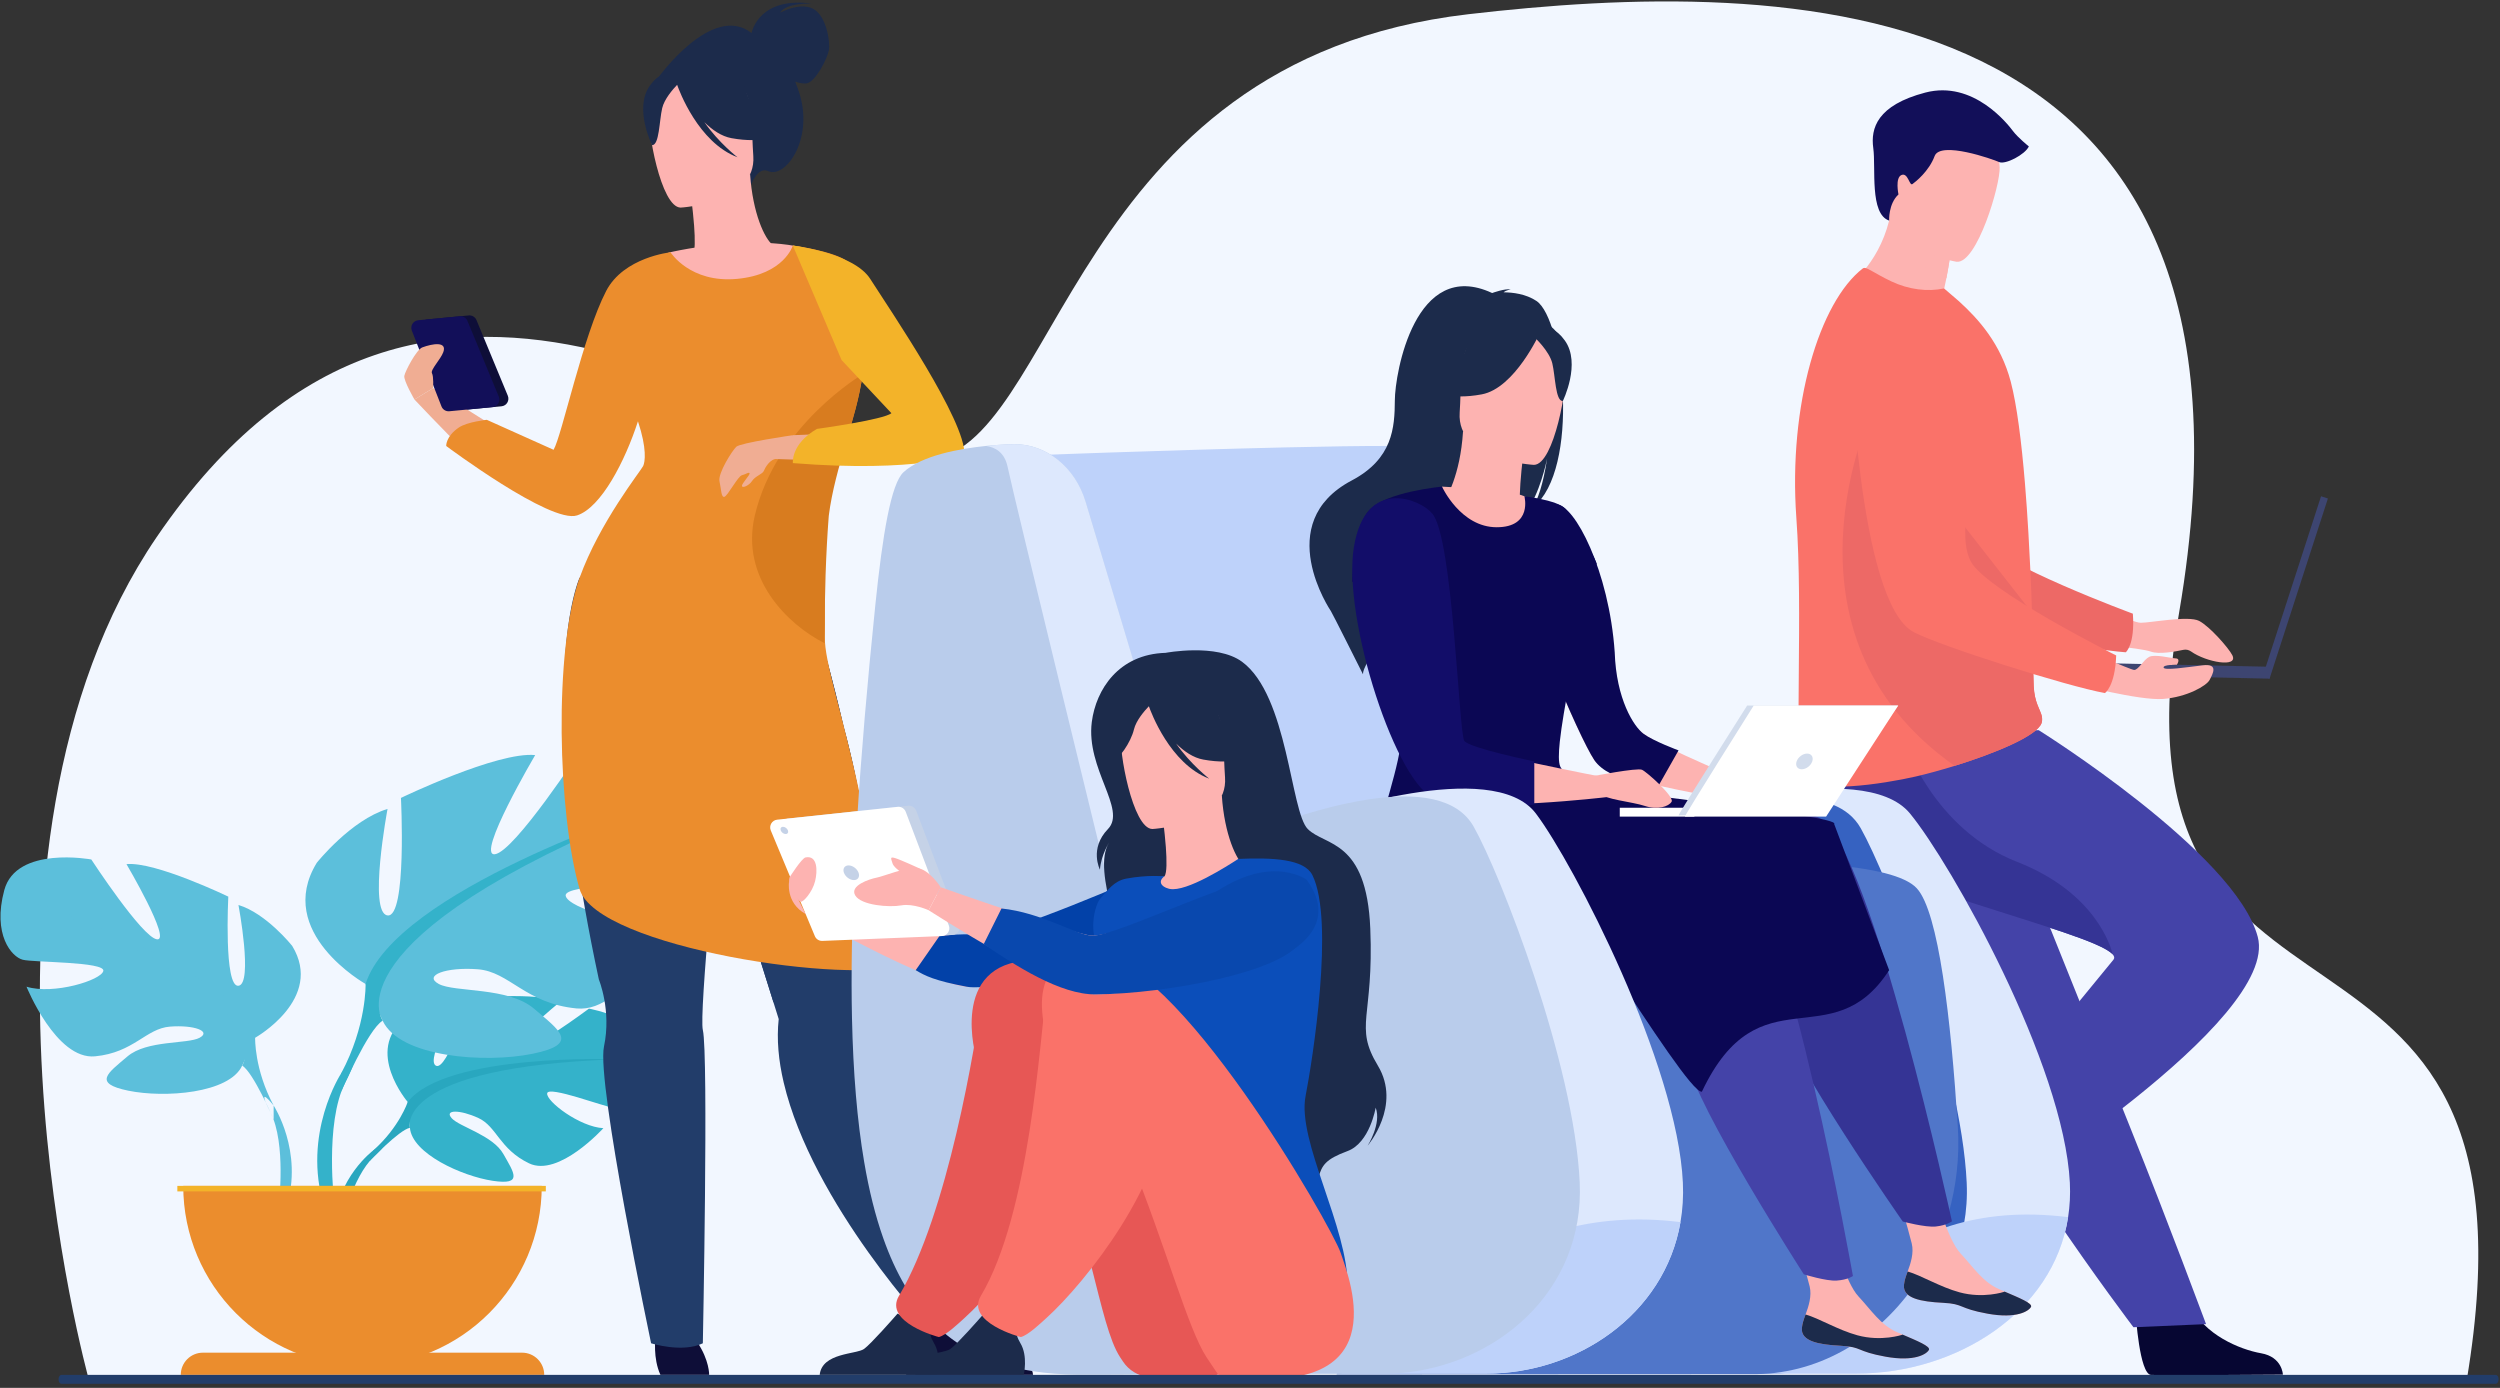 <svg xmlns="http://www.w3.org/2000/svg" width="562" height="312" viewBox="0 0 562 312">
    <rect x="0" y="0" width="562" height="312" fill="#333333" stroke="none"/>
    <g fill="none" fill-rule="evenodd">
        <g>
            <g>
                <path fill="#F2F7FF" d="M19.964 310.09s-32.98-118.572 15.268-189.37c62.232-91.32 142.653-14.986 172.83-17.213 30.176-2.224 31.876-89.847 122.04-100.312 69.713-8.093 184.203-8.73 159.778 134.426-18.57 108.84 84.75 52.464 64.632 172.701l-534.548-.231" transform="translate(-743, -856) translate(743, 856)"/>
                <path fill="#34B2CA" d="M91.655 247.73s-9.812-11.483-.605-18.775c0 0 6.722-4.086 12.206-3.754 0 0-7.768 13.069-5.256 14.369 2.514 1.3 7.612-15.19 7.612-15.19s15.301-1.487 20.223.888c0 0-13.081 10.74-10.325 11.378 2.753.638 16.883-9.902 16.883-9.902s14.241 2.43 13.484 11.147c-.76 8.717-5.668 11.407-7.825 11.176-2.157-.231-14.775-5.062-15.048-3.291-.274 1.774 7.32 7.567 12.637 7.838 0 0-10.04 11.11-16.712 7.903-6.673-3.207-7.244-8.29-11.402-10.194-4.162-1.907-7.713-1.9-5.994.044 1.717 1.941 9.245 3.83 11.624 8.052 2.379 4.221 4.513 7.07-2.39 6.027-6.904-1.043-18.127-6.11-18.62-11.912l-.492-5.805" transform="translate(-743, -856) translate(743, 856)"/>
                <path fill="#29A7BF" d="M138.878 238.125s-38.68-1.494-47.223 9.604c0 0-1.89 5.677-7.704 10.843l-.904 2.48s6.701-7.09 9.1-7.518c0 0-3.752-13.75 46.731-15.409" transform="translate(-743, -856) translate(743, 856)"/>
                <path fill="#29A7BF" d="M83.951 258.572s-8.303 6.163-8.879 17.168l1.506.136s2.653-11.38 7.445-15.83c4.792-4.452-.072-1.474-.072-1.474" transform="translate(-743, -856) translate(743, 856)"/>
                <path fill="#5CBFDB" d="M57.354 233.289s15.607-8.766 8.323-20.667c0 0-5.826-7.304-12.07-9.182 0 0 3.33 17.743 0 18.159-3.329.419-2.286-20.04-2.286-20.04s-16.44-7.931-22.89-7.304c0 0 10.195 17.324 6.865 16.908-3.329-.42-14.771-17.954-14.771-17.954S3.668 190.077.964 200.097c-2.704 10.02 1.664 15.033 4.161 15.657 2.497.627 18.519.419 18.104 2.505-.417 2.089-11.238 5.429-17.271 3.548 0 0 6.658 16.492 15.4 15.657 8.737-.835 11.441-6.262 16.853-6.68 5.409-.417 9.363 1.043 6.658 2.505-2.704 1.461-11.86.48-16.231 4.206-4.37 3.727-7.906 6.022.21 7.692 8.113 1.67 22.68.626 25.592-5.635l2.914-6.263" transform="translate(-743, -856) translate(743, 856)"/>
                <path fill="#5CBFDB" d="M8.662 203.229s43.698 14.195 48.692 30.06c0 0-.21 7.098 4.162 15.237v3.132s-4.58-10.646-7.076-12.106c0 0 9.78-13.778-45.778-36.323M61.516 248.526s6.739 10.269 2.897 22.765l-1.734-.468s1.682-13.765-1.843-20.687c-3.525-6.923.68-1.61.68-1.61M82.183 221.197S61.61 209.64 71.21 193.957c0 0 7.68-9.633 15.909-12.109 0 0-4.39 23.389 0 23.94 4.39.55 3.015-26.416 3.015-26.416s21.67-10.456 30.174-9.63c0 0-13.44 22.837-9.052 22.288 4.39-.55 19.475-23.666 19.475-23.666s22.216-4.126 25.782 9.08c3.565 13.21-2.195 19.813-5.487 20.639-3.289.826-24.41.552-23.86 3.302.547 2.754 14.808 7.154 22.763 4.678 0 0-8.775 21.739-20.295 20.638-11.52-1.1-15.086-8.255-22.22-8.806-7.13-.55-12.34 1.378-8.775 3.302 3.565 1.927 15.633.633 21.393 5.544 5.76 4.912 10.422 7.94-.274 10.142-10.696 2.201-29.897.823-33.736-7.431l-3.84-8.255" transform="translate(-743, -856) translate(743, 856)"/>
                <path fill="#34B2CA" d="M146.364 181.574s-57.6 18.71-64.181 39.623c0 0 .273 9.355-5.487 20.089v4.126s6.034-14.033 9.326-15.96c0 0-12.891-18.16 60.342-47.878" transform="translate(-743, -856) translate(743, 856)"/>
                <path fill="#34B2CA" d="M76.696 241.286s-8.884 13.53-3.819 30.005l2.284-.615s-2.217-18.145 2.431-27.272c4.645-9.124-.896-2.118-.896-2.118" transform="translate(-743, -856) translate(743, 856)"/>
                <path fill="#EB8D2D" d="M81.489 307.01c22.253 0 40.297-18.097 40.297-40.423H41.192c0 22.326 18.04 40.424 40.297 40.424" transform="translate(-743, -856) translate(743, 856)"/>
                <path fill="#EB8D2D" d="M122.341 309.068H40.636c0-2.753 2.226-4.987 4.97-4.987h71.765c2.744 0 4.97 2.234 4.97 4.987" transform="translate(-743, -856) translate(743, 856)"/>
                <path fill="#F3B329" d="M39.867 267.827L122.701 267.827 122.701 266.587 39.867 266.587z" transform="translate(-743, -856) translate(743, 856)"/>
                <path fill="#060632" d="M480.11 295.385s.835 13.513 3.441 13.706c.346.026 13.216.026 13.216.026l16.43-.095s-.109-3.973-4.91-4.81c-4.803-.842-12.842-4.228-15.75-10.596-3.062-6.697-12.428 1.769-12.428 1.769" transform="translate(-743, -856) translate(743, 856)"/>
                <path fill="#FDB3B1" d="M471.34 135.577s7.756 4.426 9.927 4.423c2.172 0 10.697-1.653 13.073-.433 2.376 1.216 6.675 6.116 7.482 7.717 1.451 2.88-5.84 1.61-9.288-.844-.501-.355-1.123-.488-1.722-.355-1.786.39-5.496 1.066-7.284.401-2.408-.895-15.091-1.886-15.091-1.886l2.903-9.023" transform="translate(-743, -856) translate(743, 856)"/>
                <path fill="#ED6966" d="M412.329 75.315s8.04 57.332 21.355 62.466c6.57 2.534 35.602 8.278 44.19 8.853 0 0 2.106-1.71 1.593-8.68 0 0-30.418-11.204-34.741-17.297-6.431-9.068 3.991-37.044-4.078-45.561-8.07-8.516-21.664-12.176-28.32.219" transform="translate(-743, -856) translate(743, 856)"/>
                <path fill="#4443A8" d="M415.039 196.1c2.344 3.99 5.057 7.733 7.853 11.275 8.643 10.944 18.05 19.967 19.688 28.497.326 1.701.844 3.533 1.52 5.46.683 1.956 1.53 4.01 2.506 6.134 3.667 7.992 9.15 16.946 14.628 25.085 9.464 14.07 18.366 25.812 18.366 25.812l16.324-.699c-.654-1.641-7.776-21.068-17.298-44.812-3.868-9.639-7.98-19.89-11.949-29.777-.527-1.32-1.057-2.635-1.581-3.938-1.212-3.025-2.405-6.004-3.571-8.905l-16.065-40.045s-35.74-13.582-39.453-4.782c-3.061 7.258-.567 14.366 9.032 30.696" transform="translate(-743, -856) translate(743, 856)"/>
                <path fill="#060632" d="M442.312 256.781s-11.353 7.319-10.252 9.696c.146.315 6.422 11.59 6.422 11.59l8.093 14.344s3.404-2.028 1.794-6.645c-1.613-4.617-2.583-13.308 1.54-18.96 4.338-5.948-7.597-10.025-7.597-10.025" transform="translate(-743, -856) translate(743, 856)"/>
                <path fill="#4443A8" d="M447.868 269.647s-7.096-6.278-8.346-10.884c0 0 29.234-35.145 35.58-43.021.29-.361.215-.76-.17-1.193-4.787-5.418-57.984-16.429-64.939-27.28-2.396-3.74-3.753-7.29-4.49-10.39-1.578-6.623-.331-11.196-.331-11.196l53.127-1.54s44.237 27.63 49.245 46.47c5.009 18.841-59.676 59.034-59.676 59.034" transform="translate(-743, -856) translate(743, 856)"/>
                <path fill="#353495" d="M474.931 214.549c-4.786-5.418-57.983-16.429-64.938-27.28-2.396-3.74-3.753-7.29-4.49-10.39v-6.747l22.58-3.562s6.401 19.768 25.37 27.179c17.76 6.946 21.124 19.266 21.478 20.8" transform="translate(-743, -856) translate(743, 856)"/>
                <path fill="#FDB3B1" d="M443.761 71.702c-10.745 2.787-28.564-7.203-28.564-7.203s6.918-4.665 9.484-14.912c.13-.516.245-1.045.351-1.589 1.126-.24 3.249-.692 5.518-1.173l8.211 7.378s-.187 3.064-1.215 8.33c-.179.918-.38 1.904-.62 2.954 4.407 2.738 6.835 6.215 6.835 6.215" transform="translate(-743, -856) translate(743, 856)"/>
                <path fill="#FA7269" d="M403.818 116.395c1.538 20.774-.486 52.365 1.259 57.837 1.509 4.718 18.682 1.913 25.537.338 2.537-.584 5.61-1.419 8.784-2.404 8.853-2.747 18.5-6.677 19.535-9.592.04-.113.075-.225.095-.335.095-.422.075-.82-.017-1.222-.346-1.486-1.677-3.092-1.832-6.773-.176-4.108-.15-8.945-.303-14.149-.008-.583-.017-1.225-.08-1.805l-.003-.214c-.003-.113-.006-.223-.006-.332-.15-5.802-.452-11.901-.803-17.951-.222-3.8-.478-7.562-.778-11.167-.772-9.305-1.811-17.58-3.188-22.811-2.252-8.528-7.214-14.09-11.73-18.165l-3.27-2.812c-3.645.799-7.954.269-11.853-1.584-4.22-2.01-5.677-3.45-6.411-2.908-9.746 7.543-16.756 30.655-14.936 56.05" transform="translate(-743, -856) translate(743, 856)"/>
                <path fill="#ED6966" d="M439.398 172.166c8.853-2.747 18.5-6.677 19.535-9.592.04-.113.075-.225.095-.335-.006-.408-.009-.815-.017-1.222-.346-1.486-1.677-3.092-1.832-6.773-.176-4.108-.15-8.945-.303-14.149-.008-.583-.017-1.225-.08-1.805l-.003-.214c-.003-.113-.006-.223-.006-.332l-35.792-45.747s-24.06 50.26 18.403 80.17" transform="translate(-743, -856) translate(743, 856)"/>
                <path fill="#FDB3B1" d="M438.761 54.203s-.187 3.064-1.215 8.33c-8.018-2.6-11.653-9.865-12.865-12.946.13-.516.245-1.045.351-1.589 1.126-.24 3.249-.692 5.518-1.173l8.211 7.378" transform="translate(-743, -856) translate(743, 856)"/>
                <path fill="#FDB3B1" d="M439.838 58.846s-17.481-2.927-15.497-13.82c1.984-10.895 1.066-18.61 12.31-17.201 11.246 1.408 12.651 5.961 12.87 9.76.219 3.797-5.083 21.742-9.683 21.261" transform="translate(-743, -856) translate(743, 856)"/>
                <path fill="#3D4571" d="M508.653 152.057L510.194 152.56 523.312 112.062 521.772 111.559 508.653 152.057" transform="translate(-743, -856) translate(743, 856)"/>
                <path fill="#3D4571" d="M465.721 148.934L510.252 149.887 510.194 152.56 465.663 151.606 465.721 148.934" transform="translate(-743, -856) translate(743, 856)"/>
                <path fill="#FDB3B1" d="M466.556 153.739s14.308 3.784 19.673 3.389c5.366-.4 9.83-2.959 10.504-4.294.674-1.338 2.094-3.707-1.558-3.27-3.655.439-8.643 1.216-8.796.51-.155-.701 2.978-.635 2.978-.635s.948-1.38-.245-1.43c-1.195-.052-4.671-.997-5.964-.35-1.29.648-2.483 3.04-3.427 2.942-.945-.101-11.973-4.987-11.973-4.987l-1.192 8.125" transform="translate(-743, -856) translate(743, 856)"/>
                <path fill="#FA7269" d="M415.877 77.667s1.69 57.872 14.36 64.448c6.252 3.245 34.476 12.164 42.949 13.686 0 0 2.278-1.467 2.534-8.45 0 0-29.001-14.502-32.627-21.034-5.394-9.725 8.04-36.378.956-45.735-7.085-9.357-20.195-14.498-28.172-2.915" transform="translate(-743, -856) translate(743, 856)"/>
                <path fill="#120F59" d="M424.681 49.587s-.202-3.738 2.097-5.879c0 0-.801-3.747.676-4.365 1.478-.618 1.786 2.533 2.463 2.039.68-.495 3.695-2.842 4.988-6.301 1.293-3.46 13.127.73 14.507 1.353 1.38.623 5.814-1.662 6.675-3.515 0 0-2.462-1.977-3.57-3.46-1.11-1.482-8.868-11.49-19.706-8.648-10.837 2.842-12.315 8.03-11.698 12.478.616 4.448-.873 14.806 3.568 16.298" transform="translate(-743, -856) translate(743, 856)"/>
                <path fill="#0E0E38" d="M96.047 71.803l9.325-.893c.75-.072 1.458.354 1.746 1.05l7.041 17.006c.441 1.067-.27 2.259-1.42 2.369l-9.705.93c-.76.072-1.478-.37-1.757-1.083l-6.661-17.041c-.418-1.063.296-2.229 1.431-2.338" transform="translate(-743, -856) translate(743, 856)"/>
                <path fill="#223D6A" d="M214.314 296.491l-4.948 2.635s-26.76-28.468-33.194-55.786c-1.15-4.877-1.613-9.687-1.12-14.252 0 0-.39-1.237-1.072-3.424l-.09-.292c-.299-.96-.656-2.089-1.054-3.369-1.29-4.126-3.067-9.774-5.088-16.206-4.657-14.801-15.31-48.178-19.864-62.064l32.72-11.875s3.715 8.5 9.057 31.612c.821 3.016 1.645 6.35 2.417 9.985.872 4.114 1.685 8.616 2.364 13.478 1.146 8.238 1.913 17.503 1.962 27.668.017 4.137-.084 8.425-.329 12.848-.178 3.245.303 7.567 1.204 12.485 4.121 22.481 17.035 56.557 17.035 56.557" transform="translate(-743, -856) translate(743, 856)"/>
                <path fill="#0E0E38" d="M232.23 309.068h-26.452s-.99-4.233.746-7.11c1.538-2.549.95-4.002-.19-6.111 1.198.494 2.75.942 4.455.843 1.32-.078 2.713-.676 3.934-1.39 1.14 1.304 6.014 6.845 7.537 7.943 1.731 1.248 9.438.804 9.97 5.825" transform="translate(-743, -856) translate(743, 856)"/>
                <path fill="#223D6A" d="M194.442 186.933l-20.551 38.439c-.3-.96-.657-2.089-1.055-3.369-1.29-4.126-3.067-9.774-5.088-16.206-4.657-14.801-15.31-48.178-19.864-62.064l32.72-11.875s3.715 8.5 9.057 31.612c.821 3.016 1.645 6.35 2.417 9.985.872 4.114 1.685 8.616 2.364 13.478" transform="translate(-743, -856) translate(743, 856)"/>
                <path fill="#F0AD93" d="M105.358 102.165c-.164.142-8.006-7.899-12.191-12.354l4.193-2.562 22.9 14.422-14.902.494" transform="translate(-743, -856) translate(743, 856)"/>
                <path fill="#0E0E38" d="M147.351 300.761s-.616 4.508 1.11 8.307h10.958s.083-3.282-2.708-7.4c-2.793-4.117-9.36-.907-9.36-.907" transform="translate(-743, -856) translate(743, 856)"/>
                <path fill="#1C2B4B" d="M168.948 7.425c.15-.703 2.02-8.23 13.66-6.608 0 0-5.809-.313-7.228 2.026 0 0 4.415-2.425 7.395-.877 2.984 1.549 3.874 7.419 3.577 9.247-.296 1.827-3.07 7.403-5.16 7.553-.793.057-1.657-.146-2.428-.42.388.927.751 1.939 1.074 3.055 2.966 10.316-3.407 18.78-7.14 17.07-2.393-1.097-3.847 3.072-3.847 3.072l-20.927-24.038S160.092.493 168.948 7.425" transform="translate(-743, -856) translate(743, 856)"/>
                <path fill="#FDB3B1" d="M147.53 71.887c2.73 1.9 6.154 3.468 10.451 4.463 16.111 3.733 22.283-9.926 24.601-19.301-2.197-1.262-4.262-1.54-5.457-1.683-1.164-.137-2.388-.229-3.401-.28-1.812-1.389-4.505-7.078-5.101-15.91l-.757.204-12.698 3.486s.581 4.048.867 7.875c.221 2.995.256 5.857-.311 6.557-.991.215-1.584.356-1.584.356s0 .004-.006.012c-.17.28-3.854 6.357-6.604 14.221" transform="translate(-743, -856) translate(743, 856)"/>
                <path fill="#FDB3B1" d="M153.02 46.668s17.072-.944 16.323-11.602c-.752-10.657.948-17.956-9.985-17.803-10.932.152-12.761 4.369-13.375 7.987-.61 3.618 2.578 21.39 7.036 21.418" transform="translate(-743, -856) translate(743, 856)"/>
                <path fill="#1C2B4B" d="M146.067 19.29c2.408-3.396 4.45-2.836 5.636-1.953 8.951-5.811 15.5 1.357 15.5 1.357 1.688 7.564 7.5 11.548 7.5 11.548s-2.972 2.15-10.27.817c-2.23-.407-4.294-1.827-6.092-3.6 3.25 4.668 7.448 7.897 7.448 7.897-8.841-3.353-13.133-15.048-13.568-16.286-.973 1.012-2.88 3.197-3.36 5.24-.657 2.774-.64 8.388-2.276 8.314 0 0-4.127-8.244-.518-13.335" transform="translate(-743, -856) translate(743, 856)"/>
                <path fill="#FDB3B1" d="M150.257 56.797s27.812-6.774 39.906 3.232l-6.043 84.56-54.394-13.184s1.529-5.348 11.96-19.578c10.432-14.229 5.893-35.099 8.571-55.03" transform="translate(-743, -856) translate(743, 856)"/>
                <path fill="#223D6A" d="M166.472 135.175l-.09.835c-.026.234-.057.517-.092.85-.233 2.19-.677 6.396-1.247 11.863-1.492 14.342-3.836 37.375-5.431 55.557-1.25 14.216-2.042 25.463-1.613 27.27 1.287 5.437 0 70.42 0 70.42-4.623 2.224-11.633 0-11.633 0s-12.314-58.56-10.592-66.7c1.725-8.138-1.152-15.084-1.152-15.084-9.562-44.674-8.514-69.432-6.616-81.284.553-3.447 1.178-5.801 1.636-7.237.386-1.22.654-1.78.654-1.78 21.093-5.692 36.176 5.29 36.176 5.29" transform="translate(-743, -856) translate(743, 856)"/>
                <path fill="#EB8D2D" d="M185.281 113.47s.288 23.965.144 29.65c-.144 5.686 3.992 17.117 7.852 35.495 3.813 18.156 10.55 37.944 10.289 38.058-11.342 4.955-69.426-3.6-73.27-16.799-4.913-16.87-5.85-53.687 0-69.99 4.459-12.426 13.839-24.145 14.29-25.127.427-.917.876-3.89-1.174-10.049-2.91 8.996-8.283 19.384-13.686 21.156-5.939 1.95-29.417-15.604-29.417-15.604s-.135-2.132 2.831-4.149c1.91-1.297 6.293-1.734 6.293-1.734l15.014 6.74c1.886-3.234 6.58-25.61 11.822-35.711 3.94-7.593 14.46-8.693 14.46-8.693s4.381 6.968 14.97 5.98c10.59-.988 12.529-7.492 12.529-7.492s9.392 1.253 12.286 3.595c.501.406 5.16 12.024 3.398 25.351-1.342 10.173-6.713 22.621-8.631 29.322z" transform="translate(-743, -856) translate(743, 856)"/>
                <path fill="#D87C1F" d="M185.354 144.588c-8.263-4.16-18.963-14.61-15.683-28.645 4.761-20.39 24.241-31.796 24.241-31.796-1.342 10.173-6.178 20.618-7.603 31.796-.637 8.203-.955 17.752-.955 28.645z" transform="translate(-743, -856) translate(743, 856)"/>
                <path fill="#F0AD93" d="M178.228 97.832s-11.765 1.71-12.701 2.591c-.939.88-4.185 6-3.784 7.78.4 1.78.357 3.615 1.077 3.489.72-.127 3.07-4.651 3.957-4.859.887-.208 1.619-.817 1.728-.42.107.398-1.806 2.3-1.71 2.842.094.541 1.6-.093 2.277-1.143.674-1.05 2.365-1.57 2.618-2.224.254-.654 1.42-2.821 3.004-2.722 1.581.1 3.534-5.334 3.534-5.334" transform="translate(-743, -856) translate(743, 856)"/>
                <path fill="#F0AD93" d="M189.673 97.368L178.228 97.832 174.311 103.187 189.877 103.71 189.673 97.368" transform="translate(-743, -856) translate(743, 856)"/>
                <path fill="#F3B329" d="M178.228 55.2s13.64 1.624 17.398 7.493c4.749 7.42 21.528 32.027 21.165 39.474 0 0-10.451 4.178-38.552 1.938 0 0-.512-4.264 5.4-7.685 0 0 15.086-2.072 16.748-3.541l-11.2-11.941-10.96-25.737" transform="translate(-743, -856) translate(743, 856)"/>
                <path fill="#120F59" d="M94.014 71.989l9.328-.894c.746-.071 1.454.354 1.742 1.051l7.042 17.005c.444 1.067-.27 2.26-1.417 2.369l-9.705.93c-.76.073-1.478-.369-1.757-1.083l-6.665-17.04c-.414-1.064.3-2.23 1.432-2.338" transform="translate(-743, -856) translate(743, 856)"/>
                <path fill="#F0AD93" d="M93.167 89.81s-2.465-4.261-2.278-5.312c.184-1.05 2.733-5.92 4.043-6.404 2.339-.864 5.622-1.4 4.72 1.072-.595 1.63-2.957 3.994-2.545 4.735.409.741.253 3.348.253 3.348l-4.193 2.562" transform="translate(-743, -856) translate(743, 856)"/>
                <path fill="#DDE8FD" d="M464.912 273.611c-3.341 21.487-25.197 35.171-47.615 35.171h-44.404l3.473-125.238s42.365-13.643 53.006-.664c9.323 11.366 34.6 56.37 35.931 83.005.133 2.676-.005 5.253-.391 7.726" transform="translate(-743, -856) translate(743, 856)"/>
                <path fill="#3662C1" d="M347.042 196.806s59.898-30.673 71.245-10.636c6.025 10.639 22.603 53.08 23.827 79.715 1.19 25.88-21.163 42.897-44.154 42.897h-40.832l-10.086-111.976" transform="translate(-743, -856) translate(743, 856)"/>
                <path fill="#BED2FA" d="M358.306 213.818c-.504 2.606-5.354 5.024-12.551 7.165-1.27.379-2.61.746-4.012 1.107-24.495 6.275-67.879 9.78-72.015 7.928-5.716-2.557-40.786-127.57-40.786-127.57s33.477-1.261 60.065-1.876c9.095-.208 17.384-.341 23.25-.324.715.003 1.388.049 2.02.14 2.536.364 4.42 1.426 5.915 3.037 4.28 4.616 5.342 13.73 9.305 23.807 3.917 9.963 8.726 22.395 13.288 34.735 1.175 3.181 2.336 6.354 3.46 9.48.316.881.63 1.76.944 2.632 6.739 18.925 11.932 35.515 11.117 39.739M464.912 273.611c-3.341 21.487-25.197 35.171-47.615 35.171h-21.782c14.524-9.875 27.657-40.31 69.397-35.171" transform="translate(-743, -856) translate(743, 856)"/>
                <path fill="#5076C9" d="M429.948 289.54c-8.57 11.947-21.718 19.603-36.362 19.366l-62.96.032-30.162.014 33.935-112.129s85.899-8.575 96.488 2.858c4.92 5.307 7.681 29.343 9.228 53.572.873 13.664-3.09 26.434-10.167 36.287" transform="translate(-743, -856) translate(743, 856)"/>
                <path fill="#FDB3B1" d="M360.762 142.43c2.612 14.299 4.905 19.578 8.678 22.507 3.772 2.933 24.796 11.59 24.796 11.59l-1.57 3.694s-30.815-4.21-34.277-9.375c-3.462-5.17-16.658-35.694-15.633-42.727 1.023-7.029 9.792-9.78 9.792-9.78s5.23 7.767 8.214 24.091z" transform="translate(-743, -856) translate(743, 856)"/>
                <path fill="#0B0754" d="M362.989 146.634c.337 10.534 4.28 16.67 6.45 18.303 2.172 1.633 7.898 3.751 7.898 3.751l-4.444 7.838s-11.042-.514-14.504-5.68c-3.462-5.17-16.658-35.694-15.633-42.727 1.023-7.029 3.012-14.722 7.11-14.722 4.098 0 11.86 14.905 13.123 33.237z" transform="translate(-743, -856) translate(743, 856)"/>
                <path fill="#FDB3B1" d="M428.007 288.88c-.276 3.014 3.909 3.748 8.753 3.99 4.847.244 3.384 1.237 10.022 2.445 6.641 1.208 9.302-.618 9.783-1.517.43-.8-2.658-2.048-5.95-3.458-.411-.176-.826-.358-1.24-.54-3.705-1.636-5.784-4.967-8.67-8.056-2.736-2.927-5.333-12.293-5.333-12.293l-9.024-1.936s2.535 8.433 3.413 12.033c.519 2.118-.245 4.485-.924 6.285-.363.982-.732 1.985-.83 3.048" transform="translate(-743, -856) translate(743, 856)"/>
                <path fill="#1C2B4B" d="M436.76 292.87c4.847.244 3.384 1.237 10.022 2.445 6.641 1.208 9.302-.618 9.783-1.517.43-.8-2.658-2.048-5.95-3.458l-.051.055s-4.669 1.592-10.057.121c-4.395-1.196-8.643-3.831-11.67-4.683-.363.982-.732 1.985-.83 3.048-.276 3.013 3.909 3.747 8.753 3.99" transform="translate(-743, -856) translate(743, 856)"/>
                <path fill="#353495" d="M338.14 181.519s59.97-4.528 71.26 2.62c11.29 7.148 29.396 90.408 29.396 90.408s-1.118.899-3.615 1.17c-2.32.255-7.433-1.115-7.433-1.115s-26.02-37.254-27.855-46.638c-1.832-9.388-1.385-17.76-5.559-17.986-4.173-.222-56.2 6.345-64.07-7.564-7.872-13.909-1.366-27.676-1.366-27.676l9.242 6.78" transform="translate(-743, -856) translate(743, 856)"/>
                <path fill="#FDB3B1" d="M405.062 298.542c-.279 3.017 3.906 3.748 8.753 3.99 4.844.243 3.38 1.24 10.022 2.445 6.641 1.208 9.303-.616 9.783-1.517.427-.797-2.66-2.046-5.95-3.458-.414-.177-.829-.359-1.244-.54-3.703-1.633-5.78-4.964-8.669-8.056-2.736-2.924-5.33-12.294-5.33-12.294l-9.026-1.933s2.534 8.431 3.415 12.031c.516 2.118-.247 4.484-.924 6.287-.366.98-.735 1.982-.83 3.045" transform="translate(-743, -856) translate(743, 856)"/>
                <path fill="#1C2B4B" d="M413.815 302.533c4.844.242 3.38 1.239 10.022 2.444 6.641 1.208 9.303-.616 9.783-1.517.427-.797-2.66-2.046-5.95-3.458l-.051.057s-4.672 1.59-10.06.119c-4.392-1.196-8.64-3.831-11.667-4.68-.366.979-.735 1.981-.83 3.044-.279 3.017 3.906 3.748 8.753 3.99" transform="translate(-743, -856) translate(743, 856)"/>
                <path fill="#4443A8" d="M326.395 185.249s53.274 2.528 64.276 10.112c11.005 7.585 25.868 91.489 25.868 91.489s-1.152.852-3.657 1.025c-2.33.162-7.385-1.404-7.385-1.404s-24.557-38.242-26.023-47.693c-1.47-9.448-.697-17.798-4.859-18.188-4.162-.384-56.405 4.146-63.729-10.057-7.323-14.207 15.51-25.284 15.51-25.284" transform="translate(-743, -856) translate(743, 856)"/>
                <path fill="#1C2B4B" d="M345.377 67.643c-2.361-1.566-5.296-1.916-7.364-1.931.567-.514 1.622-.644 1.622-.644-1.265-.276-4.2.804-4.2.804-17.308-8.056-21.844 18-21.876 24.121-.035 6.12-.455 13.142-9.688 18.016-18.164 9.591-4.689 29.359-4.689 29.359.133.09 7.212 14.204 7.212 14.204-.121-4.958 24.264-29.44 36.604-36.436 3.16-4.058 4.68-11.498 4.798-12.084-.892 5.92-2.13 9.192-3.162 11.011 10.625-8.573 7.01-42.272.743-46.42" transform="translate(-743, -856) translate(743, 856)"/>
                <path fill="#FDB3B1" d="M324.157 109.395s4.703.204 9.663.677c3.372.321 6.97.694 8.867 1.49 4.695 1.97 4.202 10.309-5.647 8.764-9.853-1.544-13.574-8.458-12.883-10.931" transform="translate(-743, -856) translate(743, 856)"/>
                <path fill="#FDB3B1" d="M342.273 115.476c.057.031 1.405 7.174-5.046 6.888-4.234-.187-13.37-5.327-12.563-8.965.386-1.729 3.586-6.215 4.228-16.454l.772.206 12.96 3.488s-.573 4.127-.84 8.033c-.228 3.28-.237 6.404.489 6.804" transform="translate(-743, -856) translate(743, 856)"/>
                <path fill="#1C2B4B" d="M328.403 95.626s-3.448-6.364-4.024-11.646c-.412-3.772 2.396-17.462 16.105-14.546 0 0 3.995.666 7.6 3.48 2.872 2.236 6.915 6.922 1.265 18.653l-1.53 3.989-19.416.07" transform="translate(-743, -856) translate(743, 856)"/>
                <path fill="#FDB3B1" d="M344.833 104.502s-17.41-.875-16.698-11.743c.711-10.868-1.06-18.3 10.085-18.201 11.149.099 13.032 4.388 13.678 8.074.642 3.685-2.518 21.818-7.065 21.87" transform="translate(-743, -856) translate(743, 856)"/>
                <path fill="#1C2B4B" d="M346.16 74.821s-5.61 12.431-13.043 13.827c-7.43 1.397-10.472-.78-10.472-.78s5.904-4.091 7.586-11.811c0 0 12.741-7.545 15.93-1.236" transform="translate(-743, -856) translate(743, 856)"/>
                <path fill="#1C2B4B" d="M344.91 75.777s3.367 3.084 4.05 5.91c.683 2.825.694 8.548 2.364 8.465 0 0 4.162-8.426.456-13.597-3.929-5.485-6.87-.778-6.87-.778" transform="translate(-743, -856) translate(743, 856)"/>
                <path fill="#0B0754" d="M424.681 218.097c-12.949 20-29.166 0-42.097 27.315-3.7.612-38.425-58.617-41.19-56.99-6.275 3.697-26.778 16.19-32.789 15.621-2.33-.22-1.895-4.683-.483-10.603 2.223-9.35 6.871-22.334 6.871-27.98 0-3.08 1.023-10.372 2.388-18.71.11-.67.224-1.347.337-2.032 2.698-16.209 6.44-35.322 6.44-35.322s4.167 9.128 12.294 9.128c8.122 0 6.235-6.961 6.235-6.961s7.413.875 9.165 2.767c1.753 1.893 6.194 10.074 7.076 12.304 0 0 .181 2.84-6.826 4.193 0 0 1.705 7.705 1.907 12.842.15 3.797-2.58 15.675-3.367 23.063-.277 2.614-.314 4.669.11 5.599.54 1.193 2.295 2.384 4.29 3.548 3.96 2.314 58.957 7.359 57.287 9.37" transform="translate(-743, -856) translate(743, 856)"/>
                <path fill="#FDB3B1" d="M309.769 118.792c-5.982 7.149 4.248 58.246 13.11 60.869 9.844 2.915 38.275-.465 38.275-.465l-.547-4.458s-30.27-5.822-31.528-7.446c-1.255-1.62-4-51.056-7.145-51.88 0 0-6.186-3.768-12.165 3.38z" transform="translate(-743, -856) translate(743, 856)"/>
                <path fill="#0B0754" d="M307.764 114.736c-3.686 4.191-3.773 16.006-3.773 16.006s10.193 8.6 23.671 5.086l-3.505-26.433s-12.703 1.15-16.393 5.34z" transform="translate(-743, -856) translate(743, 856)"/>
                <path fill="#120D69" d="M304.348 123.016c-2.612 16.044 9.669 54.022 18.53 56.645 9.845 2.915 22.033 1.185 22.033 1.185v-9.678s-14.464-2.975-15.723-4.598c-1.255-1.621-2.538-45.95-7.254-51.158-2.517-3.126-14.973-8.44-17.586 7.604z" transform="translate(-743, -856) translate(743, 856)"/>
                <path fill="#FFF" d="M364.123 183.573L380.899 183.573 380.899 181.582 364.123 181.582z" transform="translate(-743, -856) translate(743, 856)"/>
                <path fill="#D2DCEC" d="M377.337 183.299c.164-.656 15.422-24.695 15.422-24.695h33.952l-17.03 24.05-32.344.645" transform="translate(-743, -856) translate(743, 856)"/>
                <path fill="#FFF" d="M378.765 183.573c.164-.659 15.471-24.969 15.471-24.969h32.475l-16.203 24.969h-31.743" transform="translate(-743, -856) translate(743, 856)"/>
                <path fill="#D2DCEC" d="M407.392 171.17c-.334.973-1.39 1.762-2.364 1.762-.97 0-1.486-.789-1.152-1.763.334-.973 1.394-1.765 2.364-1.765s1.486.792 1.152 1.765" transform="translate(-743, -856) translate(743, 856)"/>
                <path fill="#FDB3B1" d="M358.136 174.472s9.855-1.913 10.97-1.433c1.111.477 7.31 6.059 6.675 7.174-.636 1.118-3.18 1.915-6.042.956-2.86-.956-9.06-1.433-10.172-2.869-1.112-1.436-1.431-3.828-1.431-3.828" transform="translate(-743, -856) translate(743, 856)"/>
                <path fill="#DDE8FD" d="M377.774 274.735c-3.6 20.84-23.356 34.047-43.611 34.047H293.33l3.194-125.238s38.96-13.643 48.744-.664c8.574 11.366 31.821 56.37 33.045 83.005.141 3.083-.049 6.039-.539 8.85" transform="translate(-743, -856) translate(743, 856)"/>
                <path fill="#BED2FA" d="M377.774 274.735c-3.6 20.84-23.356 34.047-43.611 34.047h-32.677c15.296-10.398 35.89-39.135 76.288-34.047" transform="translate(-743, -856) translate(743, 856)"/>
                <path fill="#B9CCEB" d="M314.475 308.692c-.305.02-.61.04-.916.058-.645.035-1.293.058-1.944.067-.216.003-.432.005-.648.005h-40.833l-.002-.02c-.778.012-1.564.02-2.36.03-4.204.051-8.593.1-12.668.135-.683.009-1.354.014-2.016.017-.248.003-.493.003-.735.006-4.023.029-7.583.04-10.123.023-3.568-.026-6.932-.277-10.097-.78-4.081-.647-7.828-1.71-11.252-3.23-1.236-.546-2.428-1.156-3.58-1.823-1.55-.896-3.027-1.907-4.43-3.031-3.623-2.904-6.756-6.576-9.42-11.098-1.855-3.143-3.485-6.703-4.893-10.699-1.774-5.015-3.2-10.719-4.297-17.17-1.567-9.209-2.465-19.934-2.736-32.331-.107-4.996-.115-10.257-.023-15.805.144-8.861.544-18.442 1.18-28.782.9-14.522 2.27-30.543 4.082-48.173 1.653-16.106 3.56-27.363 6.333-29.928 4.09-3.783 12.623-5.305 18.558-5.915h.006c3.684-.378 6.362-.408 6.362-.408 7.249 0 13.694 5.223 16.021 12.985 4.741 15.803 13.2 44.057 22.007 73.611.043.15.086.298.132.445.504 1.7 1.01 3.4 1.52 5.106.076.26.153.52.234.777.495-.223 1.008-.454 1.54-.688.018-.011.035-.017.055-.026 2.112-.939 4.5-1.965 7.08-3.013h.002c1.337-.544 2.722-1.095 4.15-1.644 4.03-1.549 8.378-3.08 12.788-4.4 1.955-.587 3.925-1.133 5.884-1.619 2.514-.624 5.008-1.153 7.441-1.545l.21-.035c.289-.05.574-.09.862-.133 10.483-1.543 19.58-.471 23.345 6.192 6.025 10.667 22.6 53.234 23.823 79.945 1.135 24.634-18.944 41.26-40.642 42.894" transform="translate(-743, -856) translate(743, 856)"/>
                <path fill="#DDE8FD" d="M248.972 197.77s-20.958-85.657-22.47-92.856c-.674-3.209-2.75-4.369-4.844-4.667 3.684-.378 6.365-.406 6.365-.406 7.252 0 13.694 5.207 16.021 12.945 5.078 16.88 14.424 48.005 23.893 79.71-.481-.015-18.965 5.275-18.965 5.275" transform="translate(-743, -856) translate(743, 856)"/>
                <path fill="#FDB3B1" d="M220.796 211.564c-5.645-.248-40.584-12.109-40.584-12.109l.884 6.001s26.836 15.484 36.216 16.362c9.236.864 40.819-8.315 43.866-10.254 3.05-1.939 5.037-12.86-3.822-14.822 0 0-30.918 15.068-36.56 14.822z" transform="translate(-743, -856) translate(743, 856)"/>
                <path fill="#0241A8" d="M220.627 210.082c-5.645-.248-9.458.369-9.458.369l-5.32 7.646c2.13 1.278 4.275 2.363 11.463 3.721 7.189 1.359 40.819-8.315 43.866-10.254 3.05-1.939 5.037-12.86-3.822-14.822 0 0-31.087 13.586-36.729 13.34z" transform="translate(-743, -856) translate(743, 856)"/>
                <path fill="#1C2B4B" d="M262.024 146.758s11.468-2.187 17.18 2c10.347 7.578 10.903 33.711 14.78 37.603 3.88 3.892 13.225 2.23 14.057 22.375.832 20.14-3.721 21.825 1.702 30.816 5.423 8.992-2.295 17.992-2.295 17.992s3.162-4.964 1.805-8.547c0 0-1.313 7.908-6.321 9.76-5.008 1.852-5.749 3.213-6.546 5.93 0 0-42.717-21.956-42.763-37.532-.046-15.573-8.406-31.002-4.3-37.751 0 0-1.828 2.886-2.053 6.099 0 0-2.462-4.736 1.806-9.142 4.268-4.409-5.008-13.527-3.635-24.09.945-7.253 6.017-15.198 16.583-15.513" transform="translate(-743, -856) translate(743, 856)"/>
                <path fill="#FDB3B1" d="M253.577 211.582c2.73 1.898 6.152 3.464 10.452 4.46 16.108 3.733 22.282-9.924 24.6-19.3-2.197-1.262-4.265-1.54-5.457-1.684-1.166-.136-2.39-.228-3.404-.278-1.809-1.392-4.504-7.078-5.1-15.91l-.758.202-12.695 3.487s.582 4.048.867 7.873c.219 2.996.253 5.857-.311 6.559-.99.214-1.587.355-1.587.355s0 .006-.006.012c-.17.28-3.853 6.359-6.6 14.224" transform="translate(-743, -856) translate(743, 856)"/>
                <path fill="#FDB3B1" d="M259.067 186.361s17.072-.945 16.32-11.603c-.748-10.656.948-17.957-9.984-17.804-10.93.153-12.762 4.372-13.372 7.99-.614 3.616 2.574 21.388 7.036 21.417" transform="translate(-743, -856) translate(743, 856)"/>
                <path fill="#1C2B4B" d="M252.114 158.983c2.408-3.398 4.45-2.838 5.634-1.954 8.953-5.81 15.503 1.358 15.503 1.358 1.687 7.564 7.496 11.549 7.496 11.549s-2.97 2.15-10.267.814c-2.23-.407-4.297-1.826-6.091-3.6 3.248 4.67 7.445 7.9 7.445 7.9-8.842-3.355-13.133-15.05-13.565-16.287-.974 1.011-2.88 3.195-3.364 5.238-.657 2.777-3.488 7.114-5.124 7.041 0 0-1.275-6.969 2.333-12.06" transform="translate(-743, -856) translate(743, 856)"/>
                <path fill="#0B4EBA" d="M295.032 196.74c-1.803-3.653-8.888-3.982-16.66-3.661-2.42 1.566-11.636 7.486-15.42 6.749-.04-.009-.116-.026-.213-.052-1.783-.448-2.457-1.702-.968-2.785.003-.003-3.85-.373-8.631.528-2.699.512-4.244 2.682-5.817 4.52-1.573 1.84-3.304 10.753 2.104 13.047-.919 8.255 3.255 7.561 11.788 26.622 7.212 16.113-.973 30.62-.973 30.62s42.45 34.24 42.687 16.807c.179-13.126-11.408-32.625-9.438-42.732 1.541-7.908 6.57-39.496 1.541-49.664z" transform="translate(-743, -856) translate(743, 856)"/>
                <path fill="#E75755" d="M258.136 309.56c-2.307-.26-4.386-1.53-5.676-3.468-.205-.306-.424-.638-.657-.99-4.832-7.34-6.713-29.815-17.582-53.756-2.647-5.83-12.15-6.879-14.74-13.466 0 0-6.38-21.358 12.205-21.99 18.588-.63 49.775 59.426 50.268 65.724.478 6.102 12.289 32.034-23.818 27.945" transform="translate(-743, -856) translate(743, 856)"/>
                <path fill="#1C2B4B" d="M184.267 309.068h26.453s.988-4.233-.746-7.11c-1.538-2.549-.95-4.002.19-6.111-1.198.494-2.75.942-4.455.843-1.32-.078-2.713-.676-3.934-1.39-1.14 1.304-6.014 6.845-7.537 7.943-1.731 1.248-9.438.804-9.97 5.825" transform="translate(-743, -856) translate(743, 856)"/>
                <path fill="#0B4EBA" d="M290.703 205.02s3.442 31.426-18.887 38.011c-22.325 6.585-28.664-28.913-10.638-31.467 18.028-2.554 29.525-6.544 29.525-6.544" transform="translate(-743, -856) translate(743, 856)"/>
                <path fill="#E75755" d="M220.876 223.064c-1.595 11.982-7.813 49.793-18.786 68.241-3.54 5.95 8.91 9.283 8.98 9.263 1.667-.436 4.45-3.109 5.734-4.267 8.908-8.053 26.992-30.86 26.992-49.144 0-8.916.155-25.942-6.308-30.27-3.98-2.667-15.981 1.421-16.612 6.177" transform="translate(-743, -856) translate(743, 856)"/>
                <path fill="#FA7269" d="M273.91 309.068s-.98-1.367-2.69-3.967c-2.033-3.091-4.285-9.173-7.016-16.971-2.868-8.189-6.272-18.258-10.526-28.737-1.313-3.236-2.707-6.51-4.19-9.777-2.647-5.83-9.93-5.025-12.523-11.615 0 0-10.108-22.843 8.476-23.472 18.585-.63 53.902 61.107 55.933 67.085 2.22 6.547 13.06 33.727-27.464 27.454" transform="translate(-743, -856) translate(743, 856)"/>
                <path fill="#1C2B4B" d="M203.687 309.068h26.453s.988-4.233-.749-7.11c-1.538-2.549-.947-4.002.19-6.111-1.198.494-2.747.942-4.455.843-1.316-.078-2.713-.676-3.934-1.39-1.138 1.304-6.014 6.845-7.537 7.943-1.728 1.248-9.438.804-9.968 5.825" transform="translate(-743, -856) translate(743, 856)"/>
                <path fill="#FA7269" d="M235.316 222.214c-1.593 11.982-3.836 50.643-14.81 69.091-3.536 5.95 8.914 9.283 8.98 9.263 1.671-.436 4.453-3.109 5.735-4.267 8.908-8.053 26.991-30.86 26.991-49.144 0-8.916-10.428-25.229-16.891-29.557-3.98-2.664-9.372-.141-10.005 4.614" transform="translate(-743, -856) translate(743, 856)"/>
                <path fill="#C5D2E7" d="M177.053 184.018l27.092-2.886c.79-.084 1.535.375 1.817 1.12l9.694 25.55c.427 1.121-.368 2.33-1.564 2.378l-26.881 1.087c-.73.028-1.4-.4-1.682-1.075l-9.905-23.753c-.449-1.083.265-2.297 1.429-2.421" transform="translate(-743, -856) translate(743, 856)"/>
                <path fill="#FFF" d="M174.7 184.264l27.092-2.887c.79-.084 1.535.376 1.817 1.121l9.694 25.553c.424 1.118-.371 2.326-1.563 2.375l-26.882 1.09c-.729.028-1.403-.403-1.682-1.079l-9.905-23.752c-.449-1.084.265-2.297 1.429-2.421" transform="translate(-743, -856) translate(743, 856)"/>
                <path fill="#C5D2E7" d="M189.716 196.193c-.331-.91.138-1.65 1.048-1.65.908 0 1.913.74 2.244 1.65.331.913-.135 1.653-1.045 1.653-.91 0-1.916-.74-2.247-1.653M175.512 186.679c-.164-.448.066-.812.513-.812.449 0 .941.364 1.103.812.164.448-.067.812-.513.812s-.942-.364-1.103-.812" transform="translate(-743, -856) translate(743, 856)"/>
                <path fill="#FDB3B1" d="M288.63 196.742s-37.547 13.872-43.189 13.586c-3.646-.182-33.955-10.873-33.955-10.873l-2.722 5.166s29.5 19.02 37.61 18.925c16.013-.185 43.03-10.043 46.078-11.982 3.05-1.939 5.037-12.86-3.822-14.822" transform="translate(-743, -856) translate(743, 856)"/>
                <path fill="#0948AE" d="M245.441 210.328c-3.646-.182-11.241-5.159-20.308-6.103l-4.003 8.03c7.008 4.687 17.134 11.386 25.244 11.29 16.013-.184 42.144-5.038 46.078-11.98 3.933-6.944 3.933-13.468-3.822-14.823-7.755-1.355-37.547 13.872-43.189 13.586z" transform="translate(-743, -856) translate(743, 856)"/>
                <path fill="#FDB3B1" d="M211.486 199.455s-2.722-4.2-5.429-4.322c-2.71-.124-7.39 1.852-8.991 2.161-1.601.31-6.158 1.791-4.801 4.016 1.354 2.222 7.635 2.716 10.342 2.222 2.71-.494 6.157 1.09 6.157 1.09l2.722-5.167" transform="translate(-743, -856) translate(743, 856)"/>
                <path fill="#FDB3B1" d="M206.795 195.263s-4.309-1.985-5.542-2.355c-1.232-.37-.985.006-.616 1.176.372 1.17 2.586 2.288 2.586 2.658 0 .367 3.572-1.479 3.572-1.479M181.096 192.746c2.71-.537 2.71 3.043 2.137 5.351-.616 2.476-2.704 4.814-3.28 4.612-.579-.206-3.102-3.199-2.462-5.476 0 0 2.718-4.31 3.605-4.487z" transform="translate(-743, -856) translate(743, 856)"/>
                <path fill="#FDB3B1" d="M177.39 198.097s-.87 4.837 3.706 7.36l-3.706-7.36" transform="translate(-743, -856) translate(743, 856)"/>
                <path fill="#0948AE" d="M269.285 203.581s3.358 10.664 14.89 13.091c0 0 19.045-5.885 9.564-18.901 0 0-9.377-6.99-24.454 5.81" transform="translate(-743, -856) translate(743, 856)"/>
                <path fill="#223D6A" d="M561.015 311.073H13.835c-.364 0-.663-.41-.663-.913v-.176c0-.503.299-.916.664-.916h547.179c.365 0 .663.413.663.916v.176c0 .503-.298.913-.663.913" transform="translate(-743, -856) translate(743, 856)"/>
            </g>
        </g>
    </g>
</svg>
